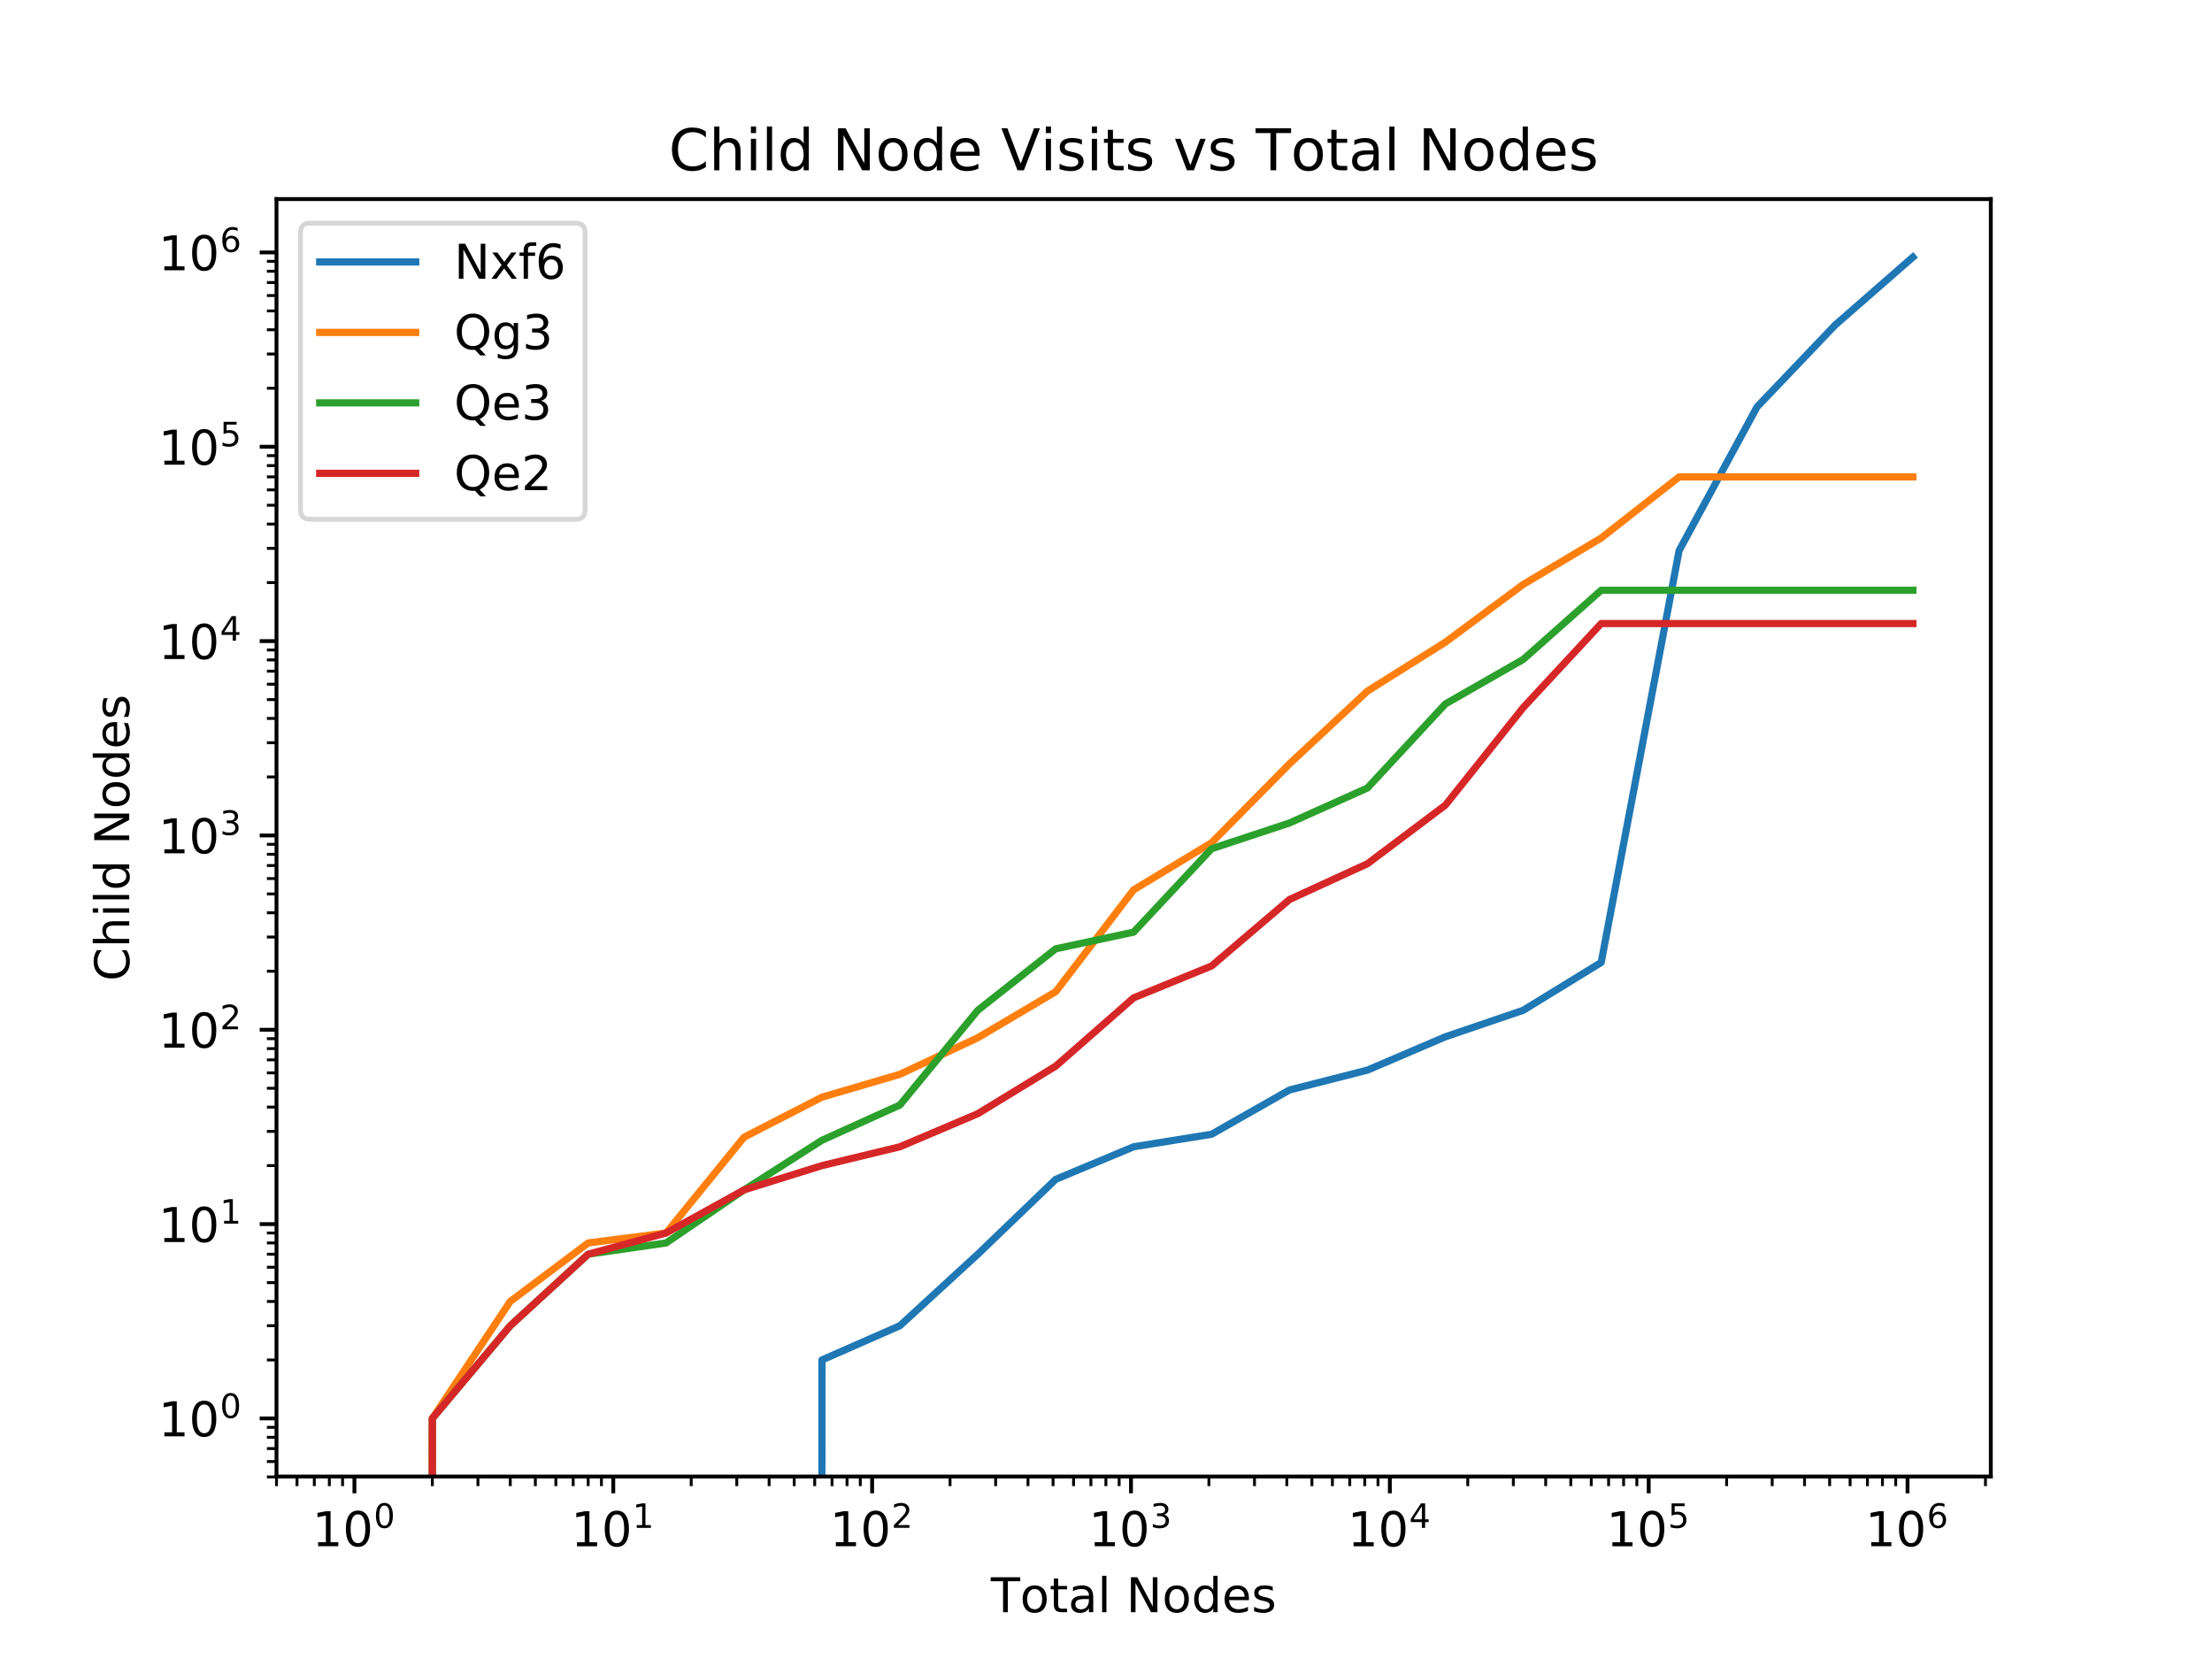<?xml version="1.0" encoding="utf-8" standalone="no"?>
<!DOCTYPE svg PUBLIC "-//W3C//DTD SVG 1.1//EN"
  "http://www.w3.org/Graphics/SVG/1.1/DTD/svg11.dtd">
<!-- Created with matplotlib (https://matplotlib.org/) -->
<svg height="345.6pt" version="1.1" viewBox="0 0 460.8 345.6" width="460.8pt" xmlns="http://www.w3.org/2000/svg" xmlns:xlink="http://www.w3.org/1999/xlink">
 <defs>
  <style type="text/css">
*{stroke-linecap:butt;stroke-linejoin:round;}
  </style>
 </defs>
 <g id="figure_1">
  <g id="patch_1">
   <path d="M 0 345.6 
L 460.8 345.6 
L 460.8 0 
L 0 0 
z
" style="fill:#ffffff;"/>
  </g>
  <g id="axes_1">
   <g id="patch_2">
    <path d="M 57.6 307.584 
L 414.72 307.584 
L 414.72 41.472 
L 57.6 41.472 
z
" style="fill:#ffffff;"/>
   </g>
   <g id="matplotlib.axis_1">
    <g id="xtick_1">
     <g id="line2d_1">
      <defs>
       <path d="M 0 0 
L 0 3.5 
" id="m5d516aefe4" style="stroke:#000000;stroke-width:0.8;"/>
      </defs>
      <g>
       <use style="stroke:#000000;stroke-width:0.8;" x="73.833" xlink:href="#m5d516aefe4" y="307.584"/>
      </g>
     </g>
     <g id="text_1">
      <!-- $\mathdefault{10^{0}}$ -->
      <defs>
       <path d="M 12.406 8.297 
L 28.516 8.297 
L 28.516 63.922 
L 10.984 60.406 
L 10.984 69.391 
L 28.422 72.906 
L 38.281 72.906 
L 38.281 8.297 
L 54.391 8.297 
L 54.391 0 
L 12.406 0 
z
" id="DejaVuSans-49"/>
       <path d="M 31.781 66.406 
Q 24.172 66.406 20.328 58.906 
Q 16.5 51.422 16.5 36.375 
Q 16.5 21.391 20.328 13.891 
Q 24.172 6.391 31.781 6.391 
Q 39.453 6.391 43.281 13.891 
Q 47.125 21.391 47.125 36.375 
Q 47.125 51.422 43.281 58.906 
Q 39.453 66.406 31.781 66.406 
z
M 31.781 74.219 
Q 44.047 74.219 50.516 64.516 
Q 56.984 54.828 56.984 36.375 
Q 56.984 17.969 50.516 8.266 
Q 44.047 -1.422 31.781 -1.422 
Q 19.531 -1.422 13.062 8.266 
Q 6.594 17.969 6.594 36.375 
Q 6.594 54.828 13.062 64.516 
Q 19.531 74.219 31.781 74.219 
z
" id="DejaVuSans-48"/>
      </defs>
      <g transform="translate(65.033 322.182)scale(0.1 -0.1)">
       <use transform="translate(0 0.766)" xlink:href="#DejaVuSans-49"/>
       <use transform="translate(63.623 0.766)" xlink:href="#DejaVuSans-48"/>
       <use transform="translate(128.203 39.047)scale(0.7)" xlink:href="#DejaVuSans-48"/>
      </g>
     </g>
    </g>
    <g id="xtick_2">
     <g id="line2d_2">
      <g>
       <use style="stroke:#000000;stroke-width:0.8;" x="127.757" xlink:href="#m5d516aefe4" y="307.584"/>
      </g>
     </g>
     <g id="text_2">
      <!-- $\mathdefault{10^{1}}$ -->
      <g transform="translate(118.957 322.182)scale(0.1 -0.1)">
       <use transform="translate(0 0.684)" xlink:href="#DejaVuSans-49"/>
       <use transform="translate(63.623 0.684)" xlink:href="#DejaVuSans-48"/>
       <use transform="translate(128.203 38.966)scale(0.7)" xlink:href="#DejaVuSans-49"/>
      </g>
     </g>
    </g>
    <g id="xtick_3">
     <g id="line2d_3">
      <g>
       <use style="stroke:#000000;stroke-width:0.8;" x="181.681" xlink:href="#m5d516aefe4" y="307.584"/>
      </g>
     </g>
     <g id="text_3">
      <!-- $\mathdefault{10^{2}}$ -->
      <defs>
       <path d="M 19.188 8.297 
L 53.609 8.297 
L 53.609 0 
L 7.328 0 
L 7.328 8.297 
Q 12.938 14.109 22.625 23.891 
Q 32.328 33.688 34.812 36.531 
Q 39.547 41.844 41.422 45.531 
Q 43.312 49.219 43.312 52.781 
Q 43.312 58.594 39.234 62.25 
Q 35.156 65.922 28.609 65.922 
Q 23.969 65.922 18.812 64.312 
Q 13.672 62.703 7.812 59.422 
L 7.812 69.391 
Q 13.766 71.781 18.938 73 
Q 24.125 74.219 28.422 74.219 
Q 39.75 74.219 46.484 68.547 
Q 53.219 62.891 53.219 53.422 
Q 53.219 48.922 51.531 44.891 
Q 49.859 40.875 45.406 35.406 
Q 44.188 33.984 37.641 27.219 
Q 31.109 20.453 19.188 8.297 
z
" id="DejaVuSans-50"/>
      </defs>
      <g transform="translate(172.881 322.182)scale(0.1 -0.1)">
       <use transform="translate(0 0.766)" xlink:href="#DejaVuSans-49"/>
       <use transform="translate(63.623 0.766)" xlink:href="#DejaVuSans-48"/>
       <use transform="translate(128.203 39.047)scale(0.7)" xlink:href="#DejaVuSans-50"/>
      </g>
     </g>
    </g>
    <g id="xtick_4">
     <g id="line2d_4">
      <g>
       <use style="stroke:#000000;stroke-width:0.8;" x="235.605" xlink:href="#m5d516aefe4" y="307.584"/>
      </g>
     </g>
     <g id="text_4">
      <!-- $\mathdefault{10^{3}}$ -->
      <defs>
       <path d="M 40.578 39.312 
Q 47.656 37.797 51.625 33 
Q 55.609 28.219 55.609 21.188 
Q 55.609 10.406 48.188 4.484 
Q 40.766 -1.422 27.094 -1.422 
Q 22.516 -1.422 17.656 -0.516 
Q 12.797 0.391 7.625 2.203 
L 7.625 11.719 
Q 11.719 9.328 16.594 8.109 
Q 21.484 6.891 26.812 6.891 
Q 36.078 6.891 40.938 10.547 
Q 45.797 14.203 45.797 21.188 
Q 45.797 27.641 41.281 31.266 
Q 36.766 34.906 28.719 34.906 
L 20.219 34.906 
L 20.219 43.016 
L 29.109 43.016 
Q 36.375 43.016 40.234 45.922 
Q 44.094 48.828 44.094 54.297 
Q 44.094 59.906 40.109 62.906 
Q 36.141 65.922 28.719 65.922 
Q 24.656 65.922 20.016 65.031 
Q 15.375 64.156 9.812 62.312 
L 9.812 71.094 
Q 15.438 72.656 20.344 73.438 
Q 25.25 74.219 29.594 74.219 
Q 40.828 74.219 47.359 69.109 
Q 53.906 64.016 53.906 55.328 
Q 53.906 49.266 50.438 45.094 
Q 46.969 40.922 40.578 39.312 
z
" id="DejaVuSans-51"/>
      </defs>
      <g transform="translate(226.805 322.182)scale(0.1 -0.1)">
       <use transform="translate(0 0.766)" xlink:href="#DejaVuSans-49"/>
       <use transform="translate(63.623 0.766)" xlink:href="#DejaVuSans-48"/>
       <use transform="translate(128.203 39.047)scale(0.7)" xlink:href="#DejaVuSans-51"/>
      </g>
     </g>
    </g>
    <g id="xtick_5">
     <g id="line2d_5">
      <g>
       <use style="stroke:#000000;stroke-width:0.8;" x="289.529" xlink:href="#m5d516aefe4" y="307.584"/>
      </g>
     </g>
     <g id="text_5">
      <!-- $\mathdefault{10^{4}}$ -->
      <defs>
       <path d="M 37.797 64.312 
L 12.891 25.391 
L 37.797 25.391 
z
M 35.203 72.906 
L 47.609 72.906 
L 47.609 25.391 
L 58.016 25.391 
L 58.016 17.188 
L 47.609 17.188 
L 47.609 0 
L 37.797 0 
L 37.797 17.188 
L 4.891 17.188 
L 4.891 26.703 
z
" id="DejaVuSans-52"/>
      </defs>
      <g transform="translate(280.729 322.182)scale(0.1 -0.1)">
       <use transform="translate(0 0.684)" xlink:href="#DejaVuSans-49"/>
       <use transform="translate(63.623 0.684)" xlink:href="#DejaVuSans-48"/>
       <use transform="translate(128.203 38.966)scale(0.7)" xlink:href="#DejaVuSans-52"/>
      </g>
     </g>
    </g>
    <g id="xtick_6">
     <g id="line2d_6">
      <g>
       <use style="stroke:#000000;stroke-width:0.8;" x="343.452" xlink:href="#m5d516aefe4" y="307.584"/>
      </g>
     </g>
     <g id="text_6">
      <!-- $\mathdefault{10^{5}}$ -->
      <defs>
       <path d="M 10.797 72.906 
L 49.516 72.906 
L 49.516 64.594 
L 19.828 64.594 
L 19.828 46.734 
Q 21.969 47.469 24.109 47.828 
Q 26.266 48.188 28.422 48.188 
Q 40.625 48.188 47.75 41.5 
Q 54.891 34.812 54.891 23.391 
Q 54.891 11.625 47.562 5.094 
Q 40.234 -1.422 26.906 -1.422 
Q 22.312 -1.422 17.547 -0.641 
Q 12.797 0.141 7.719 1.703 
L 7.719 11.625 
Q 12.109 9.234 16.797 8.062 
Q 21.484 6.891 26.703 6.891 
Q 35.156 6.891 40.078 11.328 
Q 45.016 15.766 45.016 23.391 
Q 45.016 31 40.078 35.438 
Q 35.156 39.891 26.703 39.891 
Q 22.75 39.891 18.812 39.016 
Q 14.891 38.141 10.797 36.281 
z
" id="DejaVuSans-53"/>
      </defs>
      <g transform="translate(334.652 322.182)scale(0.1 -0.1)">
       <use transform="translate(0 0.684)" xlink:href="#DejaVuSans-49"/>
       <use transform="translate(63.623 0.684)" xlink:href="#DejaVuSans-48"/>
       <use transform="translate(128.203 38.966)scale(0.7)" xlink:href="#DejaVuSans-53"/>
      </g>
     </g>
    </g>
    <g id="xtick_7">
     <g id="line2d_7">
      <g>
       <use style="stroke:#000000;stroke-width:0.8;" x="397.376" xlink:href="#m5d516aefe4" y="307.584"/>
      </g>
     </g>
     <g id="text_7">
      <!-- $\mathdefault{10^{6}}$ -->
      <defs>
       <path d="M 33.016 40.375 
Q 26.375 40.375 22.484 35.828 
Q 18.609 31.297 18.609 23.391 
Q 18.609 15.531 22.484 10.953 
Q 26.375 6.391 33.016 6.391 
Q 39.656 6.391 43.531 10.953 
Q 47.406 15.531 47.406 23.391 
Q 47.406 31.297 43.531 35.828 
Q 39.656 40.375 33.016 40.375 
z
M 52.594 71.297 
L 52.594 62.312 
Q 48.875 64.062 45.094 64.984 
Q 41.312 65.922 37.594 65.922 
Q 27.828 65.922 22.672 59.328 
Q 17.531 52.734 16.797 39.406 
Q 19.672 43.656 24.016 45.922 
Q 28.375 48.188 33.594 48.188 
Q 44.578 48.188 50.953 41.516 
Q 57.328 34.859 57.328 23.391 
Q 57.328 12.156 50.688 5.359 
Q 44.047 -1.422 33.016 -1.422 
Q 20.359 -1.422 13.672 8.266 
Q 6.984 17.969 6.984 36.375 
Q 6.984 53.656 15.188 63.938 
Q 23.391 74.219 37.203 74.219 
Q 40.922 74.219 44.703 73.484 
Q 48.484 72.75 52.594 71.297 
z
" id="DejaVuSans-54"/>
      </defs>
      <g transform="translate(388.576 322.182)scale(0.1 -0.1)">
       <use transform="translate(0 0.766)" xlink:href="#DejaVuSans-49"/>
       <use transform="translate(63.623 0.766)" xlink:href="#DejaVuSans-48"/>
       <use transform="translate(128.203 39.047)scale(0.7)" xlink:href="#DejaVuSans-54"/>
      </g>
     </g>
    </g>
    <g id="xtick_8">
     <g id="line2d_8">
      <defs>
       <path d="M 0 0 
L 0 2 
" id="m30a416aa6c" style="stroke:#000000;stroke-width:0.6;"/>
      </defs>
      <g>
       <use style="stroke:#000000;stroke-width:0.6;" x="57.6" xlink:href="#m30a416aa6c" y="307.584"/>
      </g>
     </g>
    </g>
    <g id="xtick_9">
     <g id="line2d_9">
      <g>
       <use style="stroke:#000000;stroke-width:0.6;" x="61.87" xlink:href="#m30a416aa6c" y="307.584"/>
      </g>
     </g>
    </g>
    <g id="xtick_10">
     <g id="line2d_10">
      <g>
       <use style="stroke:#000000;stroke-width:0.6;" x="65.48" xlink:href="#m30a416aa6c" y="307.584"/>
      </g>
     </g>
    </g>
    <g id="xtick_11">
     <g id="line2d_11">
      <g>
       <use style="stroke:#000000;stroke-width:0.6;" x="68.607" xlink:href="#m30a416aa6c" y="307.584"/>
      </g>
     </g>
    </g>
    <g id="xtick_12">
     <g id="line2d_12">
      <g>
       <use style="stroke:#000000;stroke-width:0.6;" x="71.365" xlink:href="#m30a416aa6c" y="307.584"/>
      </g>
     </g>
    </g>
    <g id="xtick_13">
     <g id="line2d_13">
      <g>
       <use style="stroke:#000000;stroke-width:0.6;" x="90.065" xlink:href="#m30a416aa6c" y="307.584"/>
      </g>
     </g>
    </g>
    <g id="xtick_14">
     <g id="line2d_14">
      <g>
       <use style="stroke:#000000;stroke-width:0.6;" x="99.561" xlink:href="#m30a416aa6c" y="307.584"/>
      </g>
     </g>
    </g>
    <g id="xtick_15">
     <g id="line2d_15">
      <g>
       <use style="stroke:#000000;stroke-width:0.6;" x="106.298" xlink:href="#m30a416aa6c" y="307.584"/>
      </g>
     </g>
    </g>
    <g id="xtick_16">
     <g id="line2d_16">
      <g>
       <use style="stroke:#000000;stroke-width:0.6;" x="111.524" xlink:href="#m30a416aa6c" y="307.584"/>
      </g>
     </g>
    </g>
    <g id="xtick_17">
     <g id="line2d_17">
      <g>
       <use style="stroke:#000000;stroke-width:0.6;" x="115.794" xlink:href="#m30a416aa6c" y="307.584"/>
      </g>
     </g>
    </g>
    <g id="xtick_18">
     <g id="line2d_18">
      <g>
       <use style="stroke:#000000;stroke-width:0.6;" x="119.404" xlink:href="#m30a416aa6c" y="307.584"/>
      </g>
     </g>
    </g>
    <g id="xtick_19">
     <g id="line2d_19">
      <g>
       <use style="stroke:#000000;stroke-width:0.6;" x="122.531" xlink:href="#m30a416aa6c" y="307.584"/>
      </g>
     </g>
    </g>
    <g id="xtick_20">
     <g id="line2d_20">
      <g>
       <use style="stroke:#000000;stroke-width:0.6;" x="125.289" xlink:href="#m30a416aa6c" y="307.584"/>
      </g>
     </g>
    </g>
    <g id="xtick_21">
     <g id="line2d_21">
      <g>
       <use style="stroke:#000000;stroke-width:0.6;" x="143.989" xlink:href="#m30a416aa6c" y="307.584"/>
      </g>
     </g>
    </g>
    <g id="xtick_22">
     <g id="line2d_22">
      <g>
       <use style="stroke:#000000;stroke-width:0.6;" x="153.485" xlink:href="#m30a416aa6c" y="307.584"/>
      </g>
     </g>
    </g>
    <g id="xtick_23">
     <g id="line2d_23">
      <g>
       <use style="stroke:#000000;stroke-width:0.6;" x="160.222" xlink:href="#m30a416aa6c" y="307.584"/>
      </g>
     </g>
    </g>
    <g id="xtick_24">
     <g id="line2d_24">
      <g>
       <use style="stroke:#000000;stroke-width:0.6;" x="165.448" xlink:href="#m30a416aa6c" y="307.584"/>
      </g>
     </g>
    </g>
    <g id="xtick_25">
     <g id="line2d_25">
      <g>
       <use style="stroke:#000000;stroke-width:0.6;" x="169.718" xlink:href="#m30a416aa6c" y="307.584"/>
      </g>
     </g>
    </g>
    <g id="xtick_26">
     <g id="line2d_26">
      <g>
       <use style="stroke:#000000;stroke-width:0.6;" x="173.328" xlink:href="#m30a416aa6c" y="307.584"/>
      </g>
     </g>
    </g>
    <g id="xtick_27">
     <g id="line2d_27">
      <g>
       <use style="stroke:#000000;stroke-width:0.6;" x="176.455" xlink:href="#m30a416aa6c" y="307.584"/>
      </g>
     </g>
    </g>
    <g id="xtick_28">
     <g id="line2d_28">
      <g>
       <use style="stroke:#000000;stroke-width:0.6;" x="179.213" xlink:href="#m30a416aa6c" y="307.584"/>
      </g>
     </g>
    </g>
    <g id="xtick_29">
     <g id="line2d_29">
      <g>
       <use style="stroke:#000000;stroke-width:0.6;" x="197.913" xlink:href="#m30a416aa6c" y="307.584"/>
      </g>
     </g>
    </g>
    <g id="xtick_30">
     <g id="line2d_30">
      <g>
       <use style="stroke:#000000;stroke-width:0.6;" x="207.409" xlink:href="#m30a416aa6c" y="307.584"/>
      </g>
     </g>
    </g>
    <g id="xtick_31">
     <g id="line2d_31">
      <g>
       <use style="stroke:#000000;stroke-width:0.6;" x="214.146" xlink:href="#m30a416aa6c" y="307.584"/>
      </g>
     </g>
    </g>
    <g id="xtick_32">
     <g id="line2d_32">
      <g>
       <use style="stroke:#000000;stroke-width:0.6;" x="219.372" xlink:href="#m30a416aa6c" y="307.584"/>
      </g>
     </g>
    </g>
    <g id="xtick_33">
     <g id="line2d_33">
      <g>
       <use style="stroke:#000000;stroke-width:0.6;" x="223.642" xlink:href="#m30a416aa6c" y="307.584"/>
      </g>
     </g>
    </g>
    <g id="xtick_34">
     <g id="line2d_34">
      <g>
       <use style="stroke:#000000;stroke-width:0.6;" x="227.252" xlink:href="#m30a416aa6c" y="307.584"/>
      </g>
     </g>
    </g>
    <g id="xtick_35">
     <g id="line2d_35">
      <g>
       <use style="stroke:#000000;stroke-width:0.6;" x="230.379" xlink:href="#m30a416aa6c" y="307.584"/>
      </g>
     </g>
    </g>
    <g id="xtick_36">
     <g id="line2d_36">
      <g>
       <use style="stroke:#000000;stroke-width:0.6;" x="233.137" xlink:href="#m30a416aa6c" y="307.584"/>
      </g>
     </g>
    </g>
    <g id="xtick_37">
     <g id="line2d_37">
      <g>
       <use style="stroke:#000000;stroke-width:0.6;" x="251.837" xlink:href="#m30a416aa6c" y="307.584"/>
      </g>
     </g>
    </g>
    <g id="xtick_38">
     <g id="line2d_38">
      <g>
       <use style="stroke:#000000;stroke-width:0.6;" x="261.333" xlink:href="#m30a416aa6c" y="307.584"/>
      </g>
     </g>
    </g>
    <g id="xtick_39">
     <g id="line2d_39">
      <g>
       <use style="stroke:#000000;stroke-width:0.6;" x="268.07" xlink:href="#m30a416aa6c" y="307.584"/>
      </g>
     </g>
    </g>
    <g id="xtick_40">
     <g id="line2d_40">
      <g>
       <use style="stroke:#000000;stroke-width:0.6;" x="273.296" xlink:href="#m30a416aa6c" y="307.584"/>
      </g>
     </g>
    </g>
    <g id="xtick_41">
     <g id="line2d_41">
      <g>
       <use style="stroke:#000000;stroke-width:0.6;" x="277.566" xlink:href="#m30a416aa6c" y="307.584"/>
      </g>
     </g>
    </g>
    <g id="xtick_42">
     <g id="line2d_42">
      <g>
       <use style="stroke:#000000;stroke-width:0.6;" x="281.176" xlink:href="#m30a416aa6c" y="307.584"/>
      </g>
     </g>
    </g>
    <g id="xtick_43">
     <g id="line2d_43">
      <g>
       <use style="stroke:#000000;stroke-width:0.6;" x="284.303" xlink:href="#m30a416aa6c" y="307.584"/>
      </g>
     </g>
    </g>
    <g id="xtick_44">
     <g id="line2d_44">
      <g>
       <use style="stroke:#000000;stroke-width:0.6;" x="287.061" xlink:href="#m30a416aa6c" y="307.584"/>
      </g>
     </g>
    </g>
    <g id="xtick_45">
     <g id="line2d_45">
      <g>
       <use style="stroke:#000000;stroke-width:0.6;" x="305.761" xlink:href="#m30a416aa6c" y="307.584"/>
      </g>
     </g>
    </g>
    <g id="xtick_46">
     <g id="line2d_46">
      <g>
       <use style="stroke:#000000;stroke-width:0.6;" x="315.257" xlink:href="#m30a416aa6c" y="307.584"/>
      </g>
     </g>
    </g>
    <g id="xtick_47">
     <g id="line2d_47">
      <g>
       <use style="stroke:#000000;stroke-width:0.6;" x="321.994" xlink:href="#m30a416aa6c" y="307.584"/>
      </g>
     </g>
    </g>
    <g id="xtick_48">
     <g id="line2d_48">
      <g>
       <use style="stroke:#000000;stroke-width:0.6;" x="327.22" xlink:href="#m30a416aa6c" y="307.584"/>
      </g>
     </g>
    </g>
    <g id="xtick_49">
     <g id="line2d_49">
      <g>
       <use style="stroke:#000000;stroke-width:0.6;" x="331.49" xlink:href="#m30a416aa6c" y="307.584"/>
      </g>
     </g>
    </g>
    <g id="xtick_50">
     <g id="line2d_50">
      <g>
       <use style="stroke:#000000;stroke-width:0.6;" x="335.1" xlink:href="#m30a416aa6c" y="307.584"/>
      </g>
     </g>
    </g>
    <g id="xtick_51">
     <g id="line2d_51">
      <g>
       <use style="stroke:#000000;stroke-width:0.6;" x="338.227" xlink:href="#m30a416aa6c" y="307.584"/>
      </g>
     </g>
    </g>
    <g id="xtick_52">
     <g id="line2d_52">
      <g>
       <use style="stroke:#000000;stroke-width:0.6;" x="340.985" xlink:href="#m30a416aa6c" y="307.584"/>
      </g>
     </g>
    </g>
    <g id="xtick_53">
     <g id="line2d_53">
      <g>
       <use style="stroke:#000000;stroke-width:0.6;" x="359.685" xlink:href="#m30a416aa6c" y="307.584"/>
      </g>
     </g>
    </g>
    <g id="xtick_54">
     <g id="line2d_54">
      <g>
       <use style="stroke:#000000;stroke-width:0.6;" x="369.181" xlink:href="#m30a416aa6c" y="307.584"/>
      </g>
     </g>
    </g>
    <g id="xtick_55">
     <g id="line2d_55">
      <g>
       <use style="stroke:#000000;stroke-width:0.6;" x="375.918" xlink:href="#m30a416aa6c" y="307.584"/>
      </g>
     </g>
    </g>
    <g id="xtick_56">
     <g id="line2d_56">
      <g>
       <use style="stroke:#000000;stroke-width:0.6;" x="381.144" xlink:href="#m30a416aa6c" y="307.584"/>
      </g>
     </g>
    </g>
    <g id="xtick_57">
     <g id="line2d_57">
      <g>
       <use style="stroke:#000000;stroke-width:0.6;" x="385.413" xlink:href="#m30a416aa6c" y="307.584"/>
      </g>
     </g>
    </g>
    <g id="xtick_58">
     <g id="line2d_58">
      <g>
       <use style="stroke:#000000;stroke-width:0.6;" x="389.024" xlink:href="#m30a416aa6c" y="307.584"/>
      </g>
     </g>
    </g>
    <g id="xtick_59">
     <g id="line2d_59">
      <g>
       <use style="stroke:#000000;stroke-width:0.6;" x="392.151" xlink:href="#m30a416aa6c" y="307.584"/>
      </g>
     </g>
    </g>
    <g id="xtick_60">
     <g id="line2d_60">
      <g>
       <use style="stroke:#000000;stroke-width:0.6;" x="394.909" xlink:href="#m30a416aa6c" y="307.584"/>
      </g>
     </g>
    </g>
    <g id="xtick_61">
     <g id="line2d_61">
      <g>
       <use style="stroke:#000000;stroke-width:0.6;" x="413.609" xlink:href="#m30a416aa6c" y="307.584"/>
      </g>
     </g>
    </g>
    <g id="text_8">
     <!-- Total Nodes -->
     <defs>
      <path d="M -0.297 72.906 
L 61.375 72.906 
L 61.375 64.594 
L 35.5 64.594 
L 35.5 0 
L 25.594 0 
L 25.594 64.594 
L -0.297 64.594 
z
" id="DejaVuSans-84"/>
      <path d="M 30.609 48.391 
Q 23.391 48.391 19.188 42.75 
Q 14.984 37.109 14.984 27.297 
Q 14.984 17.484 19.156 11.844 
Q 23.344 6.203 30.609 6.203 
Q 37.797 6.203 41.984 11.859 
Q 46.188 17.531 46.188 27.297 
Q 46.188 37.016 41.984 42.703 
Q 37.797 48.391 30.609 48.391 
z
M 30.609 56 
Q 42.328 56 49.016 48.375 
Q 55.719 40.766 55.719 27.297 
Q 55.719 13.875 49.016 6.219 
Q 42.328 -1.422 30.609 -1.422 
Q 18.844 -1.422 12.172 6.219 
Q 5.516 13.875 5.516 27.297 
Q 5.516 40.766 12.172 48.375 
Q 18.844 56 30.609 56 
z
" id="DejaVuSans-111"/>
      <path d="M 18.312 70.219 
L 18.312 54.688 
L 36.812 54.688 
L 36.812 47.703 
L 18.312 47.703 
L 18.312 18.016 
Q 18.312 11.328 20.141 9.422 
Q 21.969 7.516 27.594 7.516 
L 36.812 7.516 
L 36.812 0 
L 27.594 0 
Q 17.188 0 13.234 3.875 
Q 9.281 7.766 9.281 18.016 
L 9.281 47.703 
L 2.688 47.703 
L 2.688 54.688 
L 9.281 54.688 
L 9.281 70.219 
z
" id="DejaVuSans-116"/>
      <path d="M 34.281 27.484 
Q 23.391 27.484 19.188 25 
Q 14.984 22.516 14.984 16.5 
Q 14.984 11.719 18.141 8.906 
Q 21.297 6.109 26.703 6.109 
Q 34.188 6.109 38.703 11.406 
Q 43.219 16.703 43.219 25.484 
L 43.219 27.484 
z
M 52.203 31.203 
L 52.203 0 
L 43.219 0 
L 43.219 8.297 
Q 40.141 3.328 35.547 0.953 
Q 30.953 -1.422 24.312 -1.422 
Q 15.922 -1.422 10.953 3.297 
Q 6 8.016 6 15.922 
Q 6 25.141 12.172 29.828 
Q 18.359 34.516 30.609 34.516 
L 43.219 34.516 
L 43.219 35.406 
Q 43.219 41.609 39.141 45 
Q 35.062 48.391 27.688 48.391 
Q 23 48.391 18.547 47.266 
Q 14.109 46.141 10.016 43.891 
L 10.016 52.203 
Q 14.938 54.109 19.578 55.047 
Q 24.219 56 28.609 56 
Q 40.484 56 46.344 49.844 
Q 52.203 43.703 52.203 31.203 
z
" id="DejaVuSans-97"/>
      <path d="M 9.422 75.984 
L 18.406 75.984 
L 18.406 0 
L 9.422 0 
z
" id="DejaVuSans-108"/>
      <path id="DejaVuSans-32"/>
      <path d="M 9.812 72.906 
L 23.094 72.906 
L 55.422 11.922 
L 55.422 72.906 
L 64.984 72.906 
L 64.984 0 
L 51.703 0 
L 19.391 60.984 
L 19.391 0 
L 9.812 0 
z
" id="DejaVuSans-78"/>
      <path d="M 45.406 46.391 
L 45.406 75.984 
L 54.391 75.984 
L 54.391 0 
L 45.406 0 
L 45.406 8.203 
Q 42.578 3.328 38.25 0.953 
Q 33.938 -1.422 27.875 -1.422 
Q 17.969 -1.422 11.734 6.484 
Q 5.516 14.406 5.516 27.297 
Q 5.516 40.188 11.734 48.094 
Q 17.969 56 27.875 56 
Q 33.938 56 38.25 53.625 
Q 42.578 51.266 45.406 46.391 
z
M 14.797 27.297 
Q 14.797 17.391 18.875 11.75 
Q 22.953 6.109 30.078 6.109 
Q 37.203 6.109 41.297 11.75 
Q 45.406 17.391 45.406 27.297 
Q 45.406 37.203 41.297 42.844 
Q 37.203 48.484 30.078 48.484 
Q 22.953 48.484 18.875 42.844 
Q 14.797 37.203 14.797 27.297 
z
" id="DejaVuSans-100"/>
      <path d="M 56.203 29.594 
L 56.203 25.203 
L 14.891 25.203 
Q 15.484 15.922 20.484 11.062 
Q 25.484 6.203 34.422 6.203 
Q 39.594 6.203 44.453 7.469 
Q 49.312 8.734 54.109 11.281 
L 54.109 2.781 
Q 49.266 0.734 44.188 -0.344 
Q 39.109 -1.422 33.891 -1.422 
Q 20.797 -1.422 13.156 6.188 
Q 5.516 13.812 5.516 26.812 
Q 5.516 40.234 12.766 48.109 
Q 20.016 56 32.328 56 
Q 43.359 56 49.781 48.891 
Q 56.203 41.797 56.203 29.594 
z
M 47.219 32.234 
Q 47.125 39.594 43.094 43.984 
Q 39.062 48.391 32.422 48.391 
Q 24.906 48.391 20.391 44.141 
Q 15.875 39.891 15.188 32.172 
z
" id="DejaVuSans-101"/>
      <path d="M 44.281 53.078 
L 44.281 44.578 
Q 40.484 46.531 36.375 47.5 
Q 32.281 48.484 27.875 48.484 
Q 21.188 48.484 17.844 46.438 
Q 14.5 44.391 14.5 40.281 
Q 14.5 37.156 16.891 35.375 
Q 19.281 33.594 26.516 31.984 
L 29.594 31.297 
Q 39.156 29.25 43.188 25.516 
Q 47.219 21.781 47.219 15.094 
Q 47.219 7.469 41.188 3.016 
Q 35.156 -1.422 24.609 -1.422 
Q 20.219 -1.422 15.453 -0.562 
Q 10.688 0.297 5.422 2 
L 5.422 11.281 
Q 10.406 8.688 15.234 7.391 
Q 20.062 6.109 24.812 6.109 
Q 31.156 6.109 34.562 8.281 
Q 37.984 10.453 37.984 14.406 
Q 37.984 18.062 35.516 20.016 
Q 33.062 21.969 24.703 23.781 
L 21.578 24.516 
Q 13.234 26.266 9.516 29.906 
Q 5.812 33.547 5.812 39.891 
Q 5.812 47.609 11.281 51.797 
Q 16.75 56 26.812 56 
Q 31.781 56 36.172 55.266 
Q 40.578 54.547 44.281 53.078 
z
" id="DejaVuSans-115"/>
     </defs>
     <g transform="translate(206.402 335.861)scale(0.1 -0.1)">
      <use xlink:href="#DejaVuSans-84"/>
      <use x="60.818" xlink:href="#DejaVuSans-111"/>
      <use x="122" xlink:href="#DejaVuSans-116"/>
      <use x="161.209" xlink:href="#DejaVuSans-97"/>
      <use x="222.488" xlink:href="#DejaVuSans-108"/>
      <use x="250.271" xlink:href="#DejaVuSans-32"/>
      <use x="282.059" xlink:href="#DejaVuSans-78"/>
      <use x="356.863" xlink:href="#DejaVuSans-111"/>
      <use x="418.045" xlink:href="#DejaVuSans-100"/>
      <use x="481.521" xlink:href="#DejaVuSans-101"/>
      <use x="543.045" xlink:href="#DejaVuSans-115"/>
     </g>
    </g>
   </g>
   <g id="matplotlib.axis_2">
    <g id="ytick_1">
     <g id="line2d_62">
      <defs>
       <path d="M 0 0 
L -3.5 0 
" id="m307b9c4e93" style="stroke:#000000;stroke-width:0.8;"/>
      </defs>
      <g>
       <use style="stroke:#000000;stroke-width:0.8;" x="57.6" xlink:href="#m307b9c4e93" y="295.488"/>
      </g>
     </g>
     <g id="text_9">
      <!-- $\mathdefault{10^{0}}$ -->
      <g transform="translate(33 299.287)scale(0.1 -0.1)">
       <use transform="translate(0 0.766)" xlink:href="#DejaVuSans-49"/>
       <use transform="translate(63.623 0.766)" xlink:href="#DejaVuSans-48"/>
       <use transform="translate(128.203 39.047)scale(0.7)" xlink:href="#DejaVuSans-48"/>
      </g>
     </g>
    </g>
    <g id="ytick_2">
     <g id="line2d_63">
      <g>
       <use style="stroke:#000000;stroke-width:0.8;" x="57.6" xlink:href="#m307b9c4e93" y="255.004"/>
      </g>
     </g>
     <g id="text_10">
      <!-- $\mathdefault{10^{1}}$ -->
      <g transform="translate(33 258.803)scale(0.1 -0.1)">
       <use transform="translate(0 0.684)" xlink:href="#DejaVuSans-49"/>
       <use transform="translate(63.623 0.684)" xlink:href="#DejaVuSans-48"/>
       <use transform="translate(128.203 38.966)scale(0.7)" xlink:href="#DejaVuSans-49"/>
      </g>
     </g>
    </g>
    <g id="ytick_3">
     <g id="line2d_64">
      <g>
       <use style="stroke:#000000;stroke-width:0.8;" x="57.6" xlink:href="#m307b9c4e93" y="214.52"/>
      </g>
     </g>
     <g id="text_11">
      <!-- $\mathdefault{10^{2}}$ -->
      <g transform="translate(33 218.319)scale(0.1 -0.1)">
       <use transform="translate(0 0.766)" xlink:href="#DejaVuSans-49"/>
       <use transform="translate(63.623 0.766)" xlink:href="#DejaVuSans-48"/>
       <use transform="translate(128.203 39.047)scale(0.7)" xlink:href="#DejaVuSans-50"/>
      </g>
     </g>
    </g>
    <g id="ytick_4">
     <g id="line2d_65">
      <g>
       <use style="stroke:#000000;stroke-width:0.8;" x="57.6" xlink:href="#m307b9c4e93" y="174.036"/>
      </g>
     </g>
     <g id="text_12">
      <!-- $\mathdefault{10^{3}}$ -->
      <g transform="translate(33 177.835)scale(0.1 -0.1)">
       <use transform="translate(0 0.766)" xlink:href="#DejaVuSans-49"/>
       <use transform="translate(63.623 0.766)" xlink:href="#DejaVuSans-48"/>
       <use transform="translate(128.203 39.047)scale(0.7)" xlink:href="#DejaVuSans-51"/>
      </g>
     </g>
    </g>
    <g id="ytick_5">
     <g id="line2d_66">
      <g>
       <use style="stroke:#000000;stroke-width:0.8;" x="57.6" xlink:href="#m307b9c4e93" y="133.551"/>
      </g>
     </g>
     <g id="text_13">
      <!-- $\mathdefault{10^{4}}$ -->
      <g transform="translate(33 137.351)scale(0.1 -0.1)">
       <use transform="translate(0 0.684)" xlink:href="#DejaVuSans-49"/>
       <use transform="translate(63.623 0.684)" xlink:href="#DejaVuSans-48"/>
       <use transform="translate(128.203 38.966)scale(0.7)" xlink:href="#DejaVuSans-52"/>
      </g>
     </g>
    </g>
    <g id="ytick_6">
     <g id="line2d_67">
      <g>
       <use style="stroke:#000000;stroke-width:0.8;" x="57.6" xlink:href="#m307b9c4e93" y="93.067"/>
      </g>
     </g>
     <g id="text_14">
      <!-- $\mathdefault{10^{5}}$ -->
      <g transform="translate(33 96.867)scale(0.1 -0.1)">
       <use transform="translate(0 0.684)" xlink:href="#DejaVuSans-49"/>
       <use transform="translate(63.623 0.684)" xlink:href="#DejaVuSans-48"/>
       <use transform="translate(128.203 38.966)scale(0.7)" xlink:href="#DejaVuSans-53"/>
      </g>
     </g>
    </g>
    <g id="ytick_7">
     <g id="line2d_68">
      <g>
       <use style="stroke:#000000;stroke-width:0.8;" x="57.6" xlink:href="#m307b9c4e93" y="52.583"/>
      </g>
     </g>
     <g id="text_15">
      <!-- $\mathdefault{10^{6}}$ -->
      <g transform="translate(33 56.382)scale(0.1 -0.1)">
       <use transform="translate(0 0.766)" xlink:href="#DejaVuSans-49"/>
       <use transform="translate(63.623 0.766)" xlink:href="#DejaVuSans-48"/>
       <use transform="translate(128.203 39.047)scale(0.7)" xlink:href="#DejaVuSans-54"/>
      </g>
     </g>
    </g>
    <g id="ytick_8">
     <g id="line2d_69">
      <defs>
       <path d="M 0 0 
L -2 0 
" id="m77bade90fb" style="stroke:#000000;stroke-width:0.6;"/>
      </defs>
      <g>
       <use style="stroke:#000000;stroke-width:0.6;" x="57.6" xlink:href="#m77bade90fb" y="307.675"/>
      </g>
     </g>
    </g>
    <g id="ytick_9">
     <g id="line2d_70">
      <g>
       <use style="stroke:#000000;stroke-width:0.6;" x="57.6" xlink:href="#m77bade90fb" y="304.469"/>
      </g>
     </g>
    </g>
    <g id="ytick_10">
     <g id="line2d_71">
      <g>
       <use style="stroke:#000000;stroke-width:0.6;" x="57.6" xlink:href="#m77bade90fb" y="301.759"/>
      </g>
     </g>
    </g>
    <g id="ytick_11">
     <g id="line2d_72">
      <g>
       <use style="stroke:#000000;stroke-width:0.6;" x="57.6" xlink:href="#m77bade90fb" y="299.411"/>
      </g>
     </g>
    </g>
    <g id="ytick_12">
     <g id="line2d_73">
      <g>
       <use style="stroke:#000000;stroke-width:0.6;" x="57.6" xlink:href="#m77bade90fb" y="297.34"/>
      </g>
     </g>
    </g>
    <g id="ytick_13">
     <g id="line2d_74">
      <g>
       <use style="stroke:#000000;stroke-width:0.6;" x="57.6" xlink:href="#m77bade90fb" y="283.301"/>
      </g>
     </g>
    </g>
    <g id="ytick_14">
     <g id="line2d_75">
      <g>
       <use style="stroke:#000000;stroke-width:0.6;" x="57.6" xlink:href="#m77bade90fb" y="276.172"/>
      </g>
     </g>
    </g>
    <g id="ytick_15">
     <g id="line2d_76">
      <g>
       <use style="stroke:#000000;stroke-width:0.6;" x="57.6" xlink:href="#m77bade90fb" y="271.114"/>
      </g>
     </g>
    </g>
    <g id="ytick_16">
     <g id="line2d_77">
      <g>
       <use style="stroke:#000000;stroke-width:0.6;" x="57.6" xlink:href="#m77bade90fb" y="267.191"/>
      </g>
     </g>
    </g>
    <g id="ytick_17">
     <g id="line2d_78">
      <g>
       <use style="stroke:#000000;stroke-width:0.6;" x="57.6" xlink:href="#m77bade90fb" y="263.985"/>
      </g>
     </g>
    </g>
    <g id="ytick_18">
     <g id="line2d_79">
      <g>
       <use style="stroke:#000000;stroke-width:0.6;" x="57.6" xlink:href="#m77bade90fb" y="261.275"/>
      </g>
     </g>
    </g>
    <g id="ytick_19">
     <g id="line2d_80">
      <g>
       <use style="stroke:#000000;stroke-width:0.6;" x="57.6" xlink:href="#m77bade90fb" y="258.927"/>
      </g>
     </g>
    </g>
    <g id="ytick_20">
     <g id="line2d_81">
      <g>
       <use style="stroke:#000000;stroke-width:0.6;" x="57.6" xlink:href="#m77bade90fb" y="256.856"/>
      </g>
     </g>
    </g>
    <g id="ytick_21">
     <g id="line2d_82">
      <g>
       <use style="stroke:#000000;stroke-width:0.6;" x="57.6" xlink:href="#m77bade90fb" y="242.817"/>
      </g>
     </g>
    </g>
    <g id="ytick_22">
     <g id="line2d_83">
      <g>
       <use style="stroke:#000000;stroke-width:0.6;" x="57.6" xlink:href="#m77bade90fb" y="235.688"/>
      </g>
     </g>
    </g>
    <g id="ytick_23">
     <g id="line2d_84">
      <g>
       <use style="stroke:#000000;stroke-width:0.6;" x="57.6" xlink:href="#m77bade90fb" y="230.63"/>
      </g>
     </g>
    </g>
    <g id="ytick_24">
     <g id="line2d_85">
      <g>
       <use style="stroke:#000000;stroke-width:0.6;" x="57.6" xlink:href="#m77bade90fb" y="226.707"/>
      </g>
     </g>
    </g>
    <g id="ytick_25">
     <g id="line2d_86">
      <g>
       <use style="stroke:#000000;stroke-width:0.6;" x="57.6" xlink:href="#m77bade90fb" y="223.501"/>
      </g>
     </g>
    </g>
    <g id="ytick_26">
     <g id="line2d_87">
      <g>
       <use style="stroke:#000000;stroke-width:0.6;" x="57.6" xlink:href="#m77bade90fb" y="220.791"/>
      </g>
     </g>
    </g>
    <g id="ytick_27">
     <g id="line2d_88">
      <g>
       <use style="stroke:#000000;stroke-width:0.6;" x="57.6" xlink:href="#m77bade90fb" y="218.443"/>
      </g>
     </g>
    </g>
    <g id="ytick_28">
     <g id="line2d_89">
      <g>
       <use style="stroke:#000000;stroke-width:0.6;" x="57.6" xlink:href="#m77bade90fb" y="216.372"/>
      </g>
     </g>
    </g>
    <g id="ytick_29">
     <g id="line2d_90">
      <g>
       <use style="stroke:#000000;stroke-width:0.6;" x="57.6" xlink:href="#m77bade90fb" y="202.333"/>
      </g>
     </g>
    </g>
    <g id="ytick_30">
     <g id="line2d_91">
      <g>
       <use style="stroke:#000000;stroke-width:0.6;" x="57.6" xlink:href="#m77bade90fb" y="195.204"/>
      </g>
     </g>
    </g>
    <g id="ytick_31">
     <g id="line2d_92">
      <g>
       <use style="stroke:#000000;stroke-width:0.6;" x="57.6" xlink:href="#m77bade90fb" y="190.146"/>
      </g>
     </g>
    </g>
    <g id="ytick_32">
     <g id="line2d_93">
      <g>
       <use style="stroke:#000000;stroke-width:0.6;" x="57.6" xlink:href="#m77bade90fb" y="186.223"/>
      </g>
     </g>
    </g>
    <g id="ytick_33">
     <g id="line2d_94">
      <g>
       <use style="stroke:#000000;stroke-width:0.6;" x="57.6" xlink:href="#m77bade90fb" y="183.017"/>
      </g>
     </g>
    </g>
    <g id="ytick_34">
     <g id="line2d_95">
      <g>
       <use style="stroke:#000000;stroke-width:0.6;" x="57.6" xlink:href="#m77bade90fb" y="180.307"/>
      </g>
     </g>
    </g>
    <g id="ytick_35">
     <g id="line2d_96">
      <g>
       <use style="stroke:#000000;stroke-width:0.6;" x="57.6" xlink:href="#m77bade90fb" y="177.959"/>
      </g>
     </g>
    </g>
    <g id="ytick_36">
     <g id="line2d_97">
      <g>
       <use style="stroke:#000000;stroke-width:0.6;" x="57.6" xlink:href="#m77bade90fb" y="175.888"/>
      </g>
     </g>
    </g>
    <g id="ytick_37">
     <g id="line2d_98">
      <g>
       <use style="stroke:#000000;stroke-width:0.6;" x="57.6" xlink:href="#m77bade90fb" y="161.849"/>
      </g>
     </g>
    </g>
    <g id="ytick_38">
     <g id="line2d_99">
      <g>
       <use style="stroke:#000000;stroke-width:0.6;" x="57.6" xlink:href="#m77bade90fb" y="154.72"/>
      </g>
     </g>
    </g>
    <g id="ytick_39">
     <g id="line2d_100">
      <g>
       <use style="stroke:#000000;stroke-width:0.6;" x="57.6" xlink:href="#m77bade90fb" y="149.662"/>
      </g>
     </g>
    </g>
    <g id="ytick_40">
     <g id="line2d_101">
      <g>
       <use style="stroke:#000000;stroke-width:0.6;" x="57.6" xlink:href="#m77bade90fb" y="145.738"/>
      </g>
     </g>
    </g>
    <g id="ytick_41">
     <g id="line2d_102">
      <g>
       <use style="stroke:#000000;stroke-width:0.6;" x="57.6" xlink:href="#m77bade90fb" y="142.533"/>
      </g>
     </g>
    </g>
    <g id="ytick_42">
     <g id="line2d_103">
      <g>
       <use style="stroke:#000000;stroke-width:0.6;" x="57.6" xlink:href="#m77bade90fb" y="139.823"/>
      </g>
     </g>
    </g>
    <g id="ytick_43">
     <g id="line2d_104">
      <g>
       <use style="stroke:#000000;stroke-width:0.6;" x="57.6" xlink:href="#m77bade90fb" y="137.475"/>
      </g>
     </g>
    </g>
    <g id="ytick_44">
     <g id="line2d_105">
      <g>
       <use style="stroke:#000000;stroke-width:0.6;" x="57.6" xlink:href="#m77bade90fb" y="135.404"/>
      </g>
     </g>
    </g>
    <g id="ytick_45">
     <g id="line2d_106">
      <g>
       <use style="stroke:#000000;stroke-width:0.6;" x="57.6" xlink:href="#m77bade90fb" y="121.365"/>
      </g>
     </g>
    </g>
    <g id="ytick_46">
     <g id="line2d_107">
      <g>
       <use style="stroke:#000000;stroke-width:0.6;" x="57.6" xlink:href="#m77bade90fb" y="114.236"/>
      </g>
     </g>
    </g>
    <g id="ytick_47">
     <g id="line2d_108">
      <g>
       <use style="stroke:#000000;stroke-width:0.6;" x="57.6" xlink:href="#m77bade90fb" y="109.178"/>
      </g>
     </g>
    </g>
    <g id="ytick_48">
     <g id="line2d_109">
      <g>
       <use style="stroke:#000000;stroke-width:0.6;" x="57.6" xlink:href="#m77bade90fb" y="105.254"/>
      </g>
     </g>
    </g>
    <g id="ytick_49">
     <g id="line2d_110">
      <g>
       <use style="stroke:#000000;stroke-width:0.6;" x="57.6" xlink:href="#m77bade90fb" y="102.049"/>
      </g>
     </g>
    </g>
    <g id="ytick_50">
     <g id="line2d_111">
      <g>
       <use style="stroke:#000000;stroke-width:0.6;" x="57.6" xlink:href="#m77bade90fb" y="99.338"/>
      </g>
     </g>
    </g>
    <g id="ytick_51">
     <g id="line2d_112">
      <g>
       <use style="stroke:#000000;stroke-width:0.6;" x="57.6" xlink:href="#m77bade90fb" y="96.991"/>
      </g>
     </g>
    </g>
    <g id="ytick_52">
     <g id="line2d_113">
      <g>
       <use style="stroke:#000000;stroke-width:0.6;" x="57.6" xlink:href="#m77bade90fb" y="94.92"/>
      </g>
     </g>
    </g>
    <g id="ytick_53">
     <g id="line2d_114">
      <g>
       <use style="stroke:#000000;stroke-width:0.6;" x="57.6" xlink:href="#m77bade90fb" y="80.88"/>
      </g>
     </g>
    </g>
    <g id="ytick_54">
     <g id="line2d_115">
      <g>
       <use style="stroke:#000000;stroke-width:0.6;" x="57.6" xlink:href="#m77bade90fb" y="73.751"/>
      </g>
     </g>
    </g>
    <g id="ytick_55">
     <g id="line2d_116">
      <g>
       <use style="stroke:#000000;stroke-width:0.6;" x="57.6" xlink:href="#m77bade90fb" y="68.693"/>
      </g>
     </g>
    </g>
    <g id="ytick_56">
     <g id="line2d_117">
      <g>
       <use style="stroke:#000000;stroke-width:0.6;" x="57.6" xlink:href="#m77bade90fb" y="64.77"/>
      </g>
     </g>
    </g>
    <g id="ytick_57">
     <g id="line2d_118">
      <g>
       <use style="stroke:#000000;stroke-width:0.6;" x="57.6" xlink:href="#m77bade90fb" y="61.565"/>
      </g>
     </g>
    </g>
    <g id="ytick_58">
     <g id="line2d_119">
      <g>
       <use style="stroke:#000000;stroke-width:0.6;" x="57.6" xlink:href="#m77bade90fb" y="58.854"/>
      </g>
     </g>
    </g>
    <g id="ytick_59">
     <g id="line2d_120">
      <g>
       <use style="stroke:#000000;stroke-width:0.6;" x="57.6" xlink:href="#m77bade90fb" y="56.507"/>
      </g>
     </g>
    </g>
    <g id="ytick_60">
     <g id="line2d_121">
      <g>
       <use style="stroke:#000000;stroke-width:0.6;" x="57.6" xlink:href="#m77bade90fb" y="54.436"/>
      </g>
     </g>
    </g>
    <g id="text_16">
     <!-- Child Nodes -->
     <defs>
      <path d="M 64.406 67.281 
L 64.406 56.891 
Q 59.422 61.531 53.781 63.812 
Q 48.141 66.109 41.797 66.109 
Q 29.297 66.109 22.656 58.469 
Q 16.016 50.828 16.016 36.375 
Q 16.016 21.969 22.656 14.328 
Q 29.297 6.688 41.797 6.688 
Q 48.141 6.688 53.781 8.984 
Q 59.422 11.281 64.406 15.922 
L 64.406 5.609 
Q 59.234 2.094 53.438 0.328 
Q 47.656 -1.422 41.219 -1.422 
Q 24.656 -1.422 15.125 8.703 
Q 5.609 18.844 5.609 36.375 
Q 5.609 53.953 15.125 64.078 
Q 24.656 74.219 41.219 74.219 
Q 47.75 74.219 53.531 72.484 
Q 59.328 70.75 64.406 67.281 
z
" id="DejaVuSans-67"/>
      <path d="M 54.891 33.016 
L 54.891 0 
L 45.906 0 
L 45.906 32.719 
Q 45.906 40.484 42.875 44.328 
Q 39.844 48.188 33.797 48.188 
Q 26.516 48.188 22.312 43.547 
Q 18.109 38.922 18.109 30.906 
L 18.109 0 
L 9.078 0 
L 9.078 75.984 
L 18.109 75.984 
L 18.109 46.188 
Q 21.344 51.125 25.703 53.562 
Q 30.078 56 35.797 56 
Q 45.219 56 50.047 50.172 
Q 54.891 44.344 54.891 33.016 
z
" id="DejaVuSans-104"/>
      <path d="M 9.422 54.688 
L 18.406 54.688 
L 18.406 0 
L 9.422 0 
z
M 9.422 75.984 
L 18.406 75.984 
L 18.406 64.594 
L 9.422 64.594 
z
" id="DejaVuSans-105"/>
     </defs>
     <g transform="translate(26.92 204.385)rotate(-90)scale(0.1 -0.1)">
      <use xlink:href="#DejaVuSans-67"/>
      <use x="69.824" xlink:href="#DejaVuSans-104"/>
      <use x="133.203" xlink:href="#DejaVuSans-105"/>
      <use x="160.986" xlink:href="#DejaVuSans-108"/>
      <use x="188.77" xlink:href="#DejaVuSans-100"/>
      <use x="252.246" xlink:href="#DejaVuSans-32"/>
      <use x="284.033" xlink:href="#DejaVuSans-78"/>
      <use x="358.838" xlink:href="#DejaVuSans-111"/>
      <use x="420.02" xlink:href="#DejaVuSans-100"/>
      <use x="483.496" xlink:href="#DejaVuSans-101"/>
      <use x="545.02" xlink:href="#DejaVuSans-115"/>
     </g>
    </g>
   </g>
   <g id="line2d_122">
    <path clip-path="url(#pa8aa508de2)" d="M 171.204 346.6 
L 171.229 283.301 
L 187.462 276.172 
L 203.695 261.275 
L 219.927 245.674 
L 236.16 238.894 
L 252.393 236.284 
L 268.625 227.062 
L 284.858 222.925 
L 301.091 215.986 
L 317.324 210.456 
L 333.556 200.498 
L 349.789 114.692 
L 366.022 84.773 
L 382.255 67.754 
L 398.487 53.568 
" style="fill:none;stroke:#1f77b4;stroke-linecap:square;stroke-width:1.5;"/>
   </g>
   <g id="line2d_123">
    <path clip-path="url(#pa8aa508de2)" d="M 90.045 346.6 
L 90.065 295.488 
L 106.298 271.114 
L 122.531 258.927 
L 138.764 256.856 
L 154.996 236.901 
L 171.229 228.559 
L 187.462 223.797 
L 203.695 216.178 
L 219.927 206.589 
L 236.16 185.365 
L 252.393 175.559 
L 268.625 159.118 
L 284.858 143.973 
L 301.091 133.785 
L 317.324 121.739 
L 333.556 112.078 
L 349.789 99.349 
L 366.022 99.349 
L 382.255 99.349 
L 398.487 99.349 
" style="fill:none;stroke:#ff7f0e;stroke-linecap:square;stroke-width:1.5;"/>
   </g>
   <g id="line2d_124">
    <path clip-path="url(#pa8aa508de2)" d="M 90.045 346.6 
L 90.065 295.488 
L 106.298 276.172 
L 122.531 261.275 
L 138.764 258.927 
L 154.996 247.875 
L 171.229 237.54 
L 187.462 230.196 
L 203.695 210.456 
L 219.927 197.652 
L 236.16 194.179 
L 252.393 176.81 
L 268.625 171.441 
L 284.858 164.156 
L 301.091 146.648 
L 317.324 137.363 
L 333.556 122.962 
L 349.789 122.962 
L 366.022 122.962 
L 382.255 122.962 
L 398.487 122.962 
" style="fill:none;stroke:#2ca02c;stroke-linecap:square;stroke-width:1.5;"/>
   </g>
   <g id="line2d_125">
    <path clip-path="url(#pa8aa508de2)" d="M 90.045 346.6 
L 90.065 295.488 
L 106.298 276.172 
L 122.531 261.275 
L 138.764 256.856 
L 154.996 247.875 
L 171.229 242.817 
L 187.462 238.894 
L 203.695 232.001 
L 219.927 222.094 
L 236.16 207.866 
L 252.393 201.226 
L 268.625 187.385 
L 284.858 179.934 
L 301.091 167.735 
L 317.324 147.389 
L 333.556 129.893 
L 349.789 129.893 
L 366.022 129.893 
L 382.255 129.893 
L 398.487 129.893 
" style="fill:none;stroke:#d62728;stroke-linecap:square;stroke-width:1.5;"/>
   </g>
   <g id="patch_3">
    <path d="M 57.6 307.584 
L 57.6 41.472 
" style="fill:none;stroke:#000000;stroke-linecap:square;stroke-linejoin:miter;stroke-width:0.8;"/>
   </g>
   <g id="patch_4">
    <path d="M 414.72 307.584 
L 414.72 41.472 
" style="fill:none;stroke:#000000;stroke-linecap:square;stroke-linejoin:miter;stroke-width:0.8;"/>
   </g>
   <g id="patch_5">
    <path d="M 57.6 307.584 
L 414.72 307.584 
" style="fill:none;stroke:#000000;stroke-linecap:square;stroke-linejoin:miter;stroke-width:0.8;"/>
   </g>
   <g id="patch_6">
    <path d="M 57.6 41.472 
L 414.72 41.472 
" style="fill:none;stroke:#000000;stroke-linecap:square;stroke-linejoin:miter;stroke-width:0.8;"/>
   </g>
   <g id="text_17">
    <!-- Child Node Visits vs Total Nodes -->
    <defs>
     <path d="M 28.609 0 
L 0.781 72.906 
L 11.078 72.906 
L 34.188 11.531 
L 57.328 72.906 
L 67.578 72.906 
L 39.797 0 
z
" id="DejaVuSans-86"/>
     <path d="M 2.984 54.688 
L 12.5 54.688 
L 29.594 8.797 
L 46.688 54.688 
L 56.203 54.688 
L 35.688 0 
L 23.484 0 
z
" id="DejaVuSans-118"/>
    </defs>
    <g transform="translate(139.311 35.472)scale(0.12 -0.12)">
     <use xlink:href="#DejaVuSans-67"/>
     <use x="69.824" xlink:href="#DejaVuSans-104"/>
     <use x="133.203" xlink:href="#DejaVuSans-105"/>
     <use x="160.986" xlink:href="#DejaVuSans-108"/>
     <use x="188.77" xlink:href="#DejaVuSans-100"/>
     <use x="252.246" xlink:href="#DejaVuSans-32"/>
     <use x="284.033" xlink:href="#DejaVuSans-78"/>
     <use x="358.838" xlink:href="#DejaVuSans-111"/>
     <use x="420.02" xlink:href="#DejaVuSans-100"/>
     <use x="483.496" xlink:href="#DejaVuSans-101"/>
     <use x="545.02" xlink:href="#DejaVuSans-32"/>
     <use x="576.807" xlink:href="#DejaVuSans-86"/>
     <use x="645.184" xlink:href="#DejaVuSans-105"/>
     <use x="672.967" xlink:href="#DejaVuSans-115"/>
     <use x="725.066" xlink:href="#DejaVuSans-105"/>
     <use x="752.85" xlink:href="#DejaVuSans-116"/>
     <use x="792.059" xlink:href="#DejaVuSans-115"/>
     <use x="844.158" xlink:href="#DejaVuSans-32"/>
     <use x="875.945" xlink:href="#DejaVuSans-118"/>
     <use x="935.125" xlink:href="#DejaVuSans-115"/>
     <use x="987.225" xlink:href="#DejaVuSans-32"/>
     <use x="1019.012" xlink:href="#DejaVuSans-84"/>
     <use x="1079.83" xlink:href="#DejaVuSans-111"/>
     <use x="1141.012" xlink:href="#DejaVuSans-116"/>
     <use x="1180.221" xlink:href="#DejaVuSans-97"/>
     <use x="1241.5" xlink:href="#DejaVuSans-108"/>
     <use x="1269.283" xlink:href="#DejaVuSans-32"/>
     <use x="1301.07" xlink:href="#DejaVuSans-78"/>
     <use x="1375.875" xlink:href="#DejaVuSans-111"/>
     <use x="1437.057" xlink:href="#DejaVuSans-100"/>
     <use x="1500.533" xlink:href="#DejaVuSans-101"/>
     <use x="1562.057" xlink:href="#DejaVuSans-115"/>
    </g>
   </g>
   <g id="legend_1">
    <g id="patch_7">
     <path d="M 64.6 108.184 
L 119.883 108.184 
Q 121.883 108.184 121.883 106.184 
L 121.883 48.472 
Q 121.883 46.472 119.883 46.472 
L 64.6 46.472 
Q 62.6 46.472 62.6 48.472 
L 62.6 106.184 
Q 62.6 108.184 64.6 108.184 
z
" style="fill:#ffffff;opacity:0.8;stroke:#cccccc;stroke-linejoin:miter;"/>
    </g>
    <g id="line2d_126">
     <path d="M 66.6 54.57 
L 86.6 54.57 
" style="fill:none;stroke:#1f77b4;stroke-linecap:square;stroke-width:1.5;"/>
    </g>
    <g id="line2d_127"/>
    <g id="text_18">
     <!-- Nxf6 -->
     <defs>
      <path d="M 54.891 54.688 
L 35.109 28.078 
L 55.906 0 
L 45.312 0 
L 29.391 21.484 
L 13.484 0 
L 2.875 0 
L 24.125 28.609 
L 4.688 54.688 
L 15.281 54.688 
L 29.781 35.203 
L 44.281 54.688 
z
" id="DejaVuSans-120"/>
      <path d="M 37.109 75.984 
L 37.109 68.5 
L 28.516 68.5 
Q 23.688 68.5 21.797 66.547 
Q 19.922 64.594 19.922 59.516 
L 19.922 54.688 
L 34.719 54.688 
L 34.719 47.703 
L 19.922 47.703 
L 19.922 0 
L 10.891 0 
L 10.891 47.703 
L 2.297 47.703 
L 2.297 54.688 
L 10.891 54.688 
L 10.891 58.5 
Q 10.891 67.625 15.141 71.797 
Q 19.391 75.984 28.609 75.984 
z
" id="DejaVuSans-102"/>
     </defs>
     <g transform="translate(94.6 58.07)scale(0.1 -0.1)">
      <use xlink:href="#DejaVuSans-78"/>
      <use x="74.805" xlink:href="#DejaVuSans-120"/>
      <use x="133.984" xlink:href="#DejaVuSans-102"/>
      <use x="169.189" xlink:href="#DejaVuSans-54"/>
     </g>
    </g>
    <g id="line2d_128">
     <path d="M 66.6 69.249 
L 86.6 69.249 
" style="fill:none;stroke:#ff7f0e;stroke-linecap:square;stroke-width:1.5;"/>
    </g>
    <g id="line2d_129"/>
    <g id="text_19">
     <!-- Qg3 -->
     <defs>
      <path d="M 39.406 66.219 
Q 28.656 66.219 22.328 58.203 
Q 16.016 50.203 16.016 36.375 
Q 16.016 22.609 22.328 14.594 
Q 28.656 6.594 39.406 6.594 
Q 50.141 6.594 56.422 14.594 
Q 62.703 22.609 62.703 36.375 
Q 62.703 50.203 56.422 58.203 
Q 50.141 66.219 39.406 66.219 
z
M 53.219 1.312 
L 66.219 -12.891 
L 54.297 -12.891 
L 43.5 -1.219 
Q 41.891 -1.312 41.031 -1.359 
Q 40.188 -1.422 39.406 -1.422 
Q 24.031 -1.422 14.812 8.859 
Q 5.609 19.141 5.609 36.375 
Q 5.609 53.656 14.812 63.938 
Q 24.031 74.219 39.406 74.219 
Q 54.734 74.219 63.906 63.938 
Q 73.094 53.656 73.094 36.375 
Q 73.094 23.688 67.984 14.641 
Q 62.891 5.609 53.219 1.312 
z
" id="DejaVuSans-81"/>
      <path d="M 45.406 27.984 
Q 45.406 37.75 41.375 43.109 
Q 37.359 48.484 30.078 48.484 
Q 22.859 48.484 18.828 43.109 
Q 14.797 37.75 14.797 27.984 
Q 14.797 18.266 18.828 12.891 
Q 22.859 7.516 30.078 7.516 
Q 37.359 7.516 41.375 12.891 
Q 45.406 18.266 45.406 27.984 
z
M 54.391 6.781 
Q 54.391 -7.172 48.188 -13.984 
Q 42 -20.797 29.203 -20.797 
Q 24.469 -20.797 20.266 -20.094 
Q 16.062 -19.391 12.109 -17.922 
L 12.109 -9.188 
Q 16.062 -11.328 19.922 -12.344 
Q 23.781 -13.375 27.781 -13.375 
Q 36.625 -13.375 41.016 -8.766 
Q 45.406 -4.156 45.406 5.172 
L 45.406 9.625 
Q 42.625 4.781 38.281 2.391 
Q 33.938 0 27.875 0 
Q 17.828 0 11.672 7.656 
Q 5.516 15.328 5.516 27.984 
Q 5.516 40.672 11.672 48.328 
Q 17.828 56 27.875 56 
Q 33.938 56 38.281 53.609 
Q 42.625 51.219 45.406 46.391 
L 45.406 54.688 
L 54.391 54.688 
z
" id="DejaVuSans-103"/>
     </defs>
     <g transform="translate(94.6 72.749)scale(0.1 -0.1)">
      <use xlink:href="#DejaVuSans-81"/>
      <use x="78.711" xlink:href="#DejaVuSans-103"/>
      <use x="142.188" xlink:href="#DejaVuSans-51"/>
     </g>
    </g>
    <g id="line2d_130">
     <path d="M 66.6 83.927 
L 86.6 83.927 
" style="fill:none;stroke:#2ca02c;stroke-linecap:square;stroke-width:1.5;"/>
    </g>
    <g id="line2d_131"/>
    <g id="text_20">
     <!-- Qe3 -->
     <g transform="translate(94.6 87.427)scale(0.1 -0.1)">
      <use xlink:href="#DejaVuSans-81"/>
      <use x="78.711" xlink:href="#DejaVuSans-101"/>
      <use x="140.234" xlink:href="#DejaVuSans-51"/>
     </g>
    </g>
    <g id="line2d_132">
     <path d="M 66.6 98.605 
L 86.6 98.605 
" style="fill:none;stroke:#d62728;stroke-linecap:square;stroke-width:1.5;"/>
    </g>
    <g id="line2d_133"/>
    <g id="text_21">
     <!-- Qe2 -->
     <g transform="translate(94.6 102.105)scale(0.1 -0.1)">
      <use xlink:href="#DejaVuSans-81"/>
      <use x="78.711" xlink:href="#DejaVuSans-101"/>
      <use x="140.234" xlink:href="#DejaVuSans-50"/>
     </g>
    </g>
   </g>
  </g>
 </g>
 <defs>
  <clipPath id="pa8aa508de2">
   <rect height="266.112" width="357.12" x="57.6" y="41.472"/>
  </clipPath>
 </defs>
</svg>

